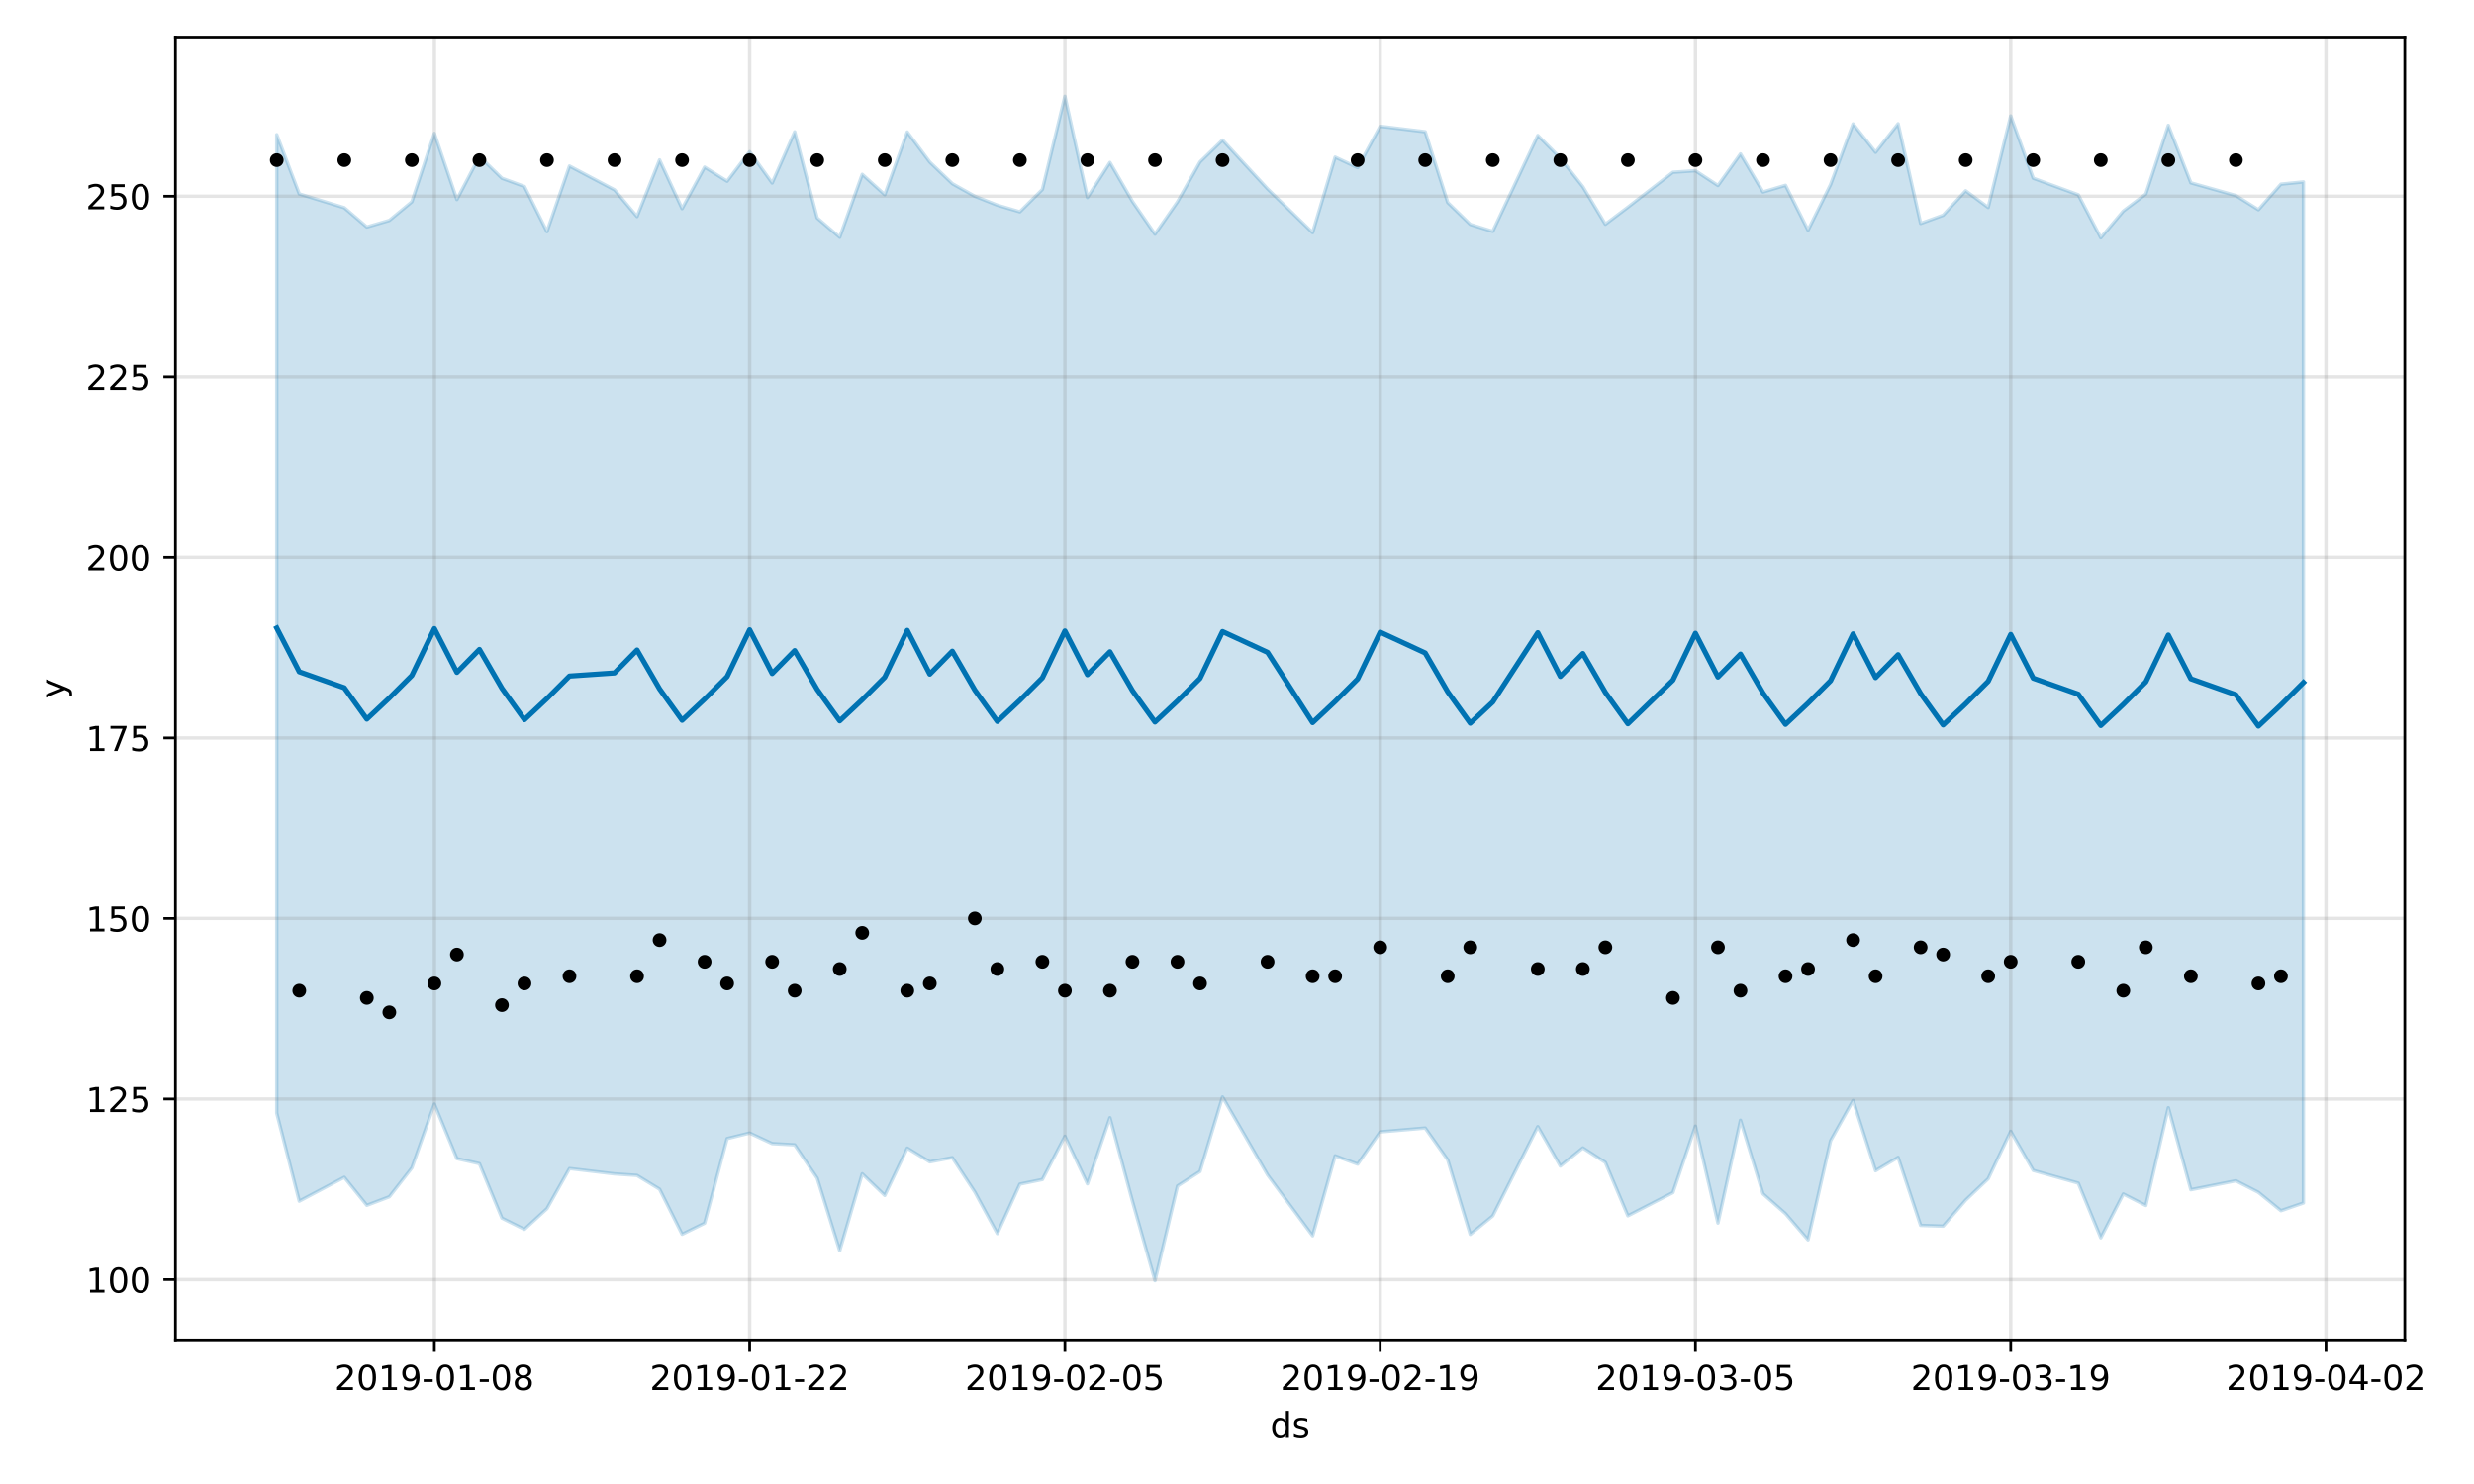 <?xml version="1.0" encoding="utf-8" standalone="no"?>
<!DOCTYPE svg PUBLIC "-//W3C//DTD SVG 1.1//EN"
  "http://www.w3.org/Graphics/SVG/1.1/DTD/svg11.dtd">
<!-- Created with matplotlib (https://matplotlib.org/) -->
<svg height="432pt" version="1.1" viewBox="0 0 720 432" width="720pt" xmlns="http://www.w3.org/2000/svg" xmlns:xlink="http://www.w3.org/1999/xlink">
 <defs>
  <style type="text/css">
*{stroke-linecap:butt;stroke-linejoin:round;}
  </style>
 </defs>
 <g id="figure_1">
  <g id="patch_1">
   <path d="M 0 432 
L 720 432 
L 720 0 
L 0 0 
z
" style="fill:#ffffff;"/>
  </g>
  <g id="axes_1">
   <g id="patch_2">
    <path d="M 51.05 390.04 
L 699.857 390.04 
L 699.857 10.8 
L 51.05 10.8 
z
" style="fill:#ffffff;"/>
   </g>
   <g id="PolyCollection_1">
    <defs>
     <path d="M 80.541 -392.793 
L 80.541 -107.959 
L 87.095 -82.344 
L 100.202 -89.281 
L 106.756 -81.133 
L 113.309 -83.618 
L 119.863 -92.022 
L 126.417 -110.602 
L 132.97 -94.723 
L 139.524 -93.249 
L 146.077 -77.394 
L 152.631 -74.144 
L 159.185 -80.16 
L 165.738 -91.828 
L 178.845 -90.274 
L 185.399 -89.828 
L 191.953 -85.83 
L 198.506 -72.704 
L 205.06 -75.93 
L 211.613 -100.549 
L 218.167 -102.156 
L 224.721 -99.095 
L 231.274 -98.732 
L 237.828 -89.015 
L 244.381 -67.932 
L 250.935 -90.3 
L 257.489 -84.015 
L 264.042 -97.778 
L 270.596 -93.776 
L 277.15 -95.007 
L 283.703 -84.995 
L 290.257 -72.902 
L 296.81 -87.298 
L 303.364 -88.634 
L 309.918 -101.228 
L 316.471 -87.389 
L 323.025 -106.628 
L 329.578 -82.323 
L 336.132 -59.198 
L 342.686 -86.764 
L 349.239 -90.973 
L 355.793 -112.672 
L 368.9 -89.976 
L 382.007 -72.262 
L 388.561 -95.53 
L 395.114 -93.113 
L 401.668 -102.493 
L 414.775 -103.619 
L 421.329 -94.34 
L 427.883 -72.663 
L 434.436 -78.044 
L 447.543 -104.023 
L 454.097 -92.552 
L 460.651 -97.833 
L 467.204 -93.61 
L 473.758 -78.073 
L 486.865 -84.826 
L 493.419 -104.173 
L 499.972 -75.968 
L 506.526 -105.885 
L 513.079 -84.482 
L 519.633 -78.699 
L 526.187 -71.075 
L 532.74 -99.909 
L 539.294 -111.642 
L 545.847 -91.194 
L 552.401 -95.091 
L 558.955 -75.286 
L 565.508 -75.065 
L 572.062 -82.635 
L 578.616 -88.858 
L 585.169 -102.675 
L 591.723 -91.279 
L 604.83 -87.591 
L 611.384 -71.672 
L 617.937 -84.433 
L 624.491 -81.073 
L 631.044 -109.538 
L 637.598 -85.668 
L 650.705 -88.27 
L 657.259 -84.912 
L 663.812 -79.56 
L 670.366 -81.814 
L 670.366 -379.045 
L 670.366 -379.045 
L 663.812 -378.393 
L 657.259 -370.954 
L 650.705 -375.073 
L 637.598 -378.774 
L 631.044 -395.511 
L 624.491 -375.509 
L 617.937 -370.566 
L 611.384 -362.767 
L 604.83 -375.302 
L 591.723 -380.116 
L 585.169 -398.247 
L 578.616 -371.604 
L 572.062 -376.46 
L 565.508 -369.349 
L 558.955 -366.961 
L 552.401 -395.977 
L 545.847 -387.661 
L 539.294 -395.941 
L 532.74 -378.279 
L 526.187 -364.99 
L 519.633 -378.058 
L 513.079 -376.107 
L 506.526 -387.19 
L 499.972 -377.997 
L 493.419 -382.295 
L 486.865 -381.856 
L 473.758 -371.686 
L 467.204 -366.735 
L 460.651 -377.643 
L 454.097 -385.975 
L 447.543 -392.562 
L 434.436 -364.654 
L 427.883 -366.68 
L 421.329 -373.049 
L 414.775 -393.65 
L 401.668 -395.243 
L 395.114 -383.194 
L 388.561 -386.251 
L 382.007 -364.286 
L 368.9 -377.019 
L 355.793 -391.221 
L 349.239 -384.853 
L 342.686 -373.254 
L 336.132 -363.837 
L 329.578 -373.358 
L 323.025 -384.712 
L 316.471 -374.487 
L 309.918 -403.962 
L 303.364 -376.847 
L 296.81 -370.341 
L 290.257 -372.278 
L 283.703 -374.864 
L 277.15 -378.538 
L 270.596 -384.812 
L 264.042 -393.577 
L 257.489 -375.313 
L 250.935 -381.256 
L 244.381 -362.929 
L 237.828 -368.552 
L 231.274 -393.625 
L 224.721 -378.723 
L 218.167 -387.852 
L 211.613 -379.249 
L 205.06 -383.347 
L 198.506 -371.261 
L 191.953 -385.45 
L 185.399 -368.963 
L 178.845 -376.731 
L 165.738 -383.665 
L 159.185 -364.572 
L 152.631 -377.715 
L 146.077 -380.108 
L 139.524 -386.479 
L 132.97 -373.906 
L 126.417 -393.16 
L 119.863 -373.261 
L 113.309 -367.841 
L 106.756 -365.928 
L 100.202 -371.537 
L 87.095 -375.55 
L 80.541 -392.793 
z
" id="me7dad6c6d6" style="stroke:#0072b2;stroke-opacity:0.2;"/>
    </defs>
    <g clip-path="url(#pe8573c90dc)">
     <use style="fill:#0072b2;fill-opacity:0.2;stroke:#0072b2;stroke-opacity:0.2;" x="0" xlink:href="#me7dad6c6d6" y="432"/>
    </g>
   </g>
   <g id="matplotlib.axis_1">
    <g id="xtick_1">
     <g id="line2d_1">
      <path clip-path="url(#pe8573c90dc)" d="M 126.417 390.04 
L 126.417 10.8 
" style="fill:none;stroke:#808080;stroke-linecap:square;stroke-opacity:0.2;"/>
     </g>
     <g id="line2d_2">
      <defs>
       <path d="M 0 0 
L 0 3.5 
" id="m86b5f5a6d8" style="stroke:#000000;stroke-width:0.8;"/>
      </defs>
      <g>
       <use style="stroke:#000000;stroke-width:0.8;" x="126.417" xlink:href="#m86b5f5a6d8" y="390.04"/>
      </g>
     </g>
     <g id="text_1">
      <!-- 2019-01-08 -->
      <defs>
       <path d="M 19.188 8.297 
L 53.609 8.297 
L 53.609 0 
L 7.328 0 
L 7.328 8.297 
Q 12.938 14.109 22.625 23.891 
Q 32.328 33.688 34.812 36.531 
Q 39.547 41.844 41.422 45.531 
Q 43.312 49.219 43.312 52.781 
Q 43.312 58.594 39.234 62.25 
Q 35.156 65.922 28.609 65.922 
Q 23.969 65.922 18.812 64.312 
Q 13.672 62.703 7.812 59.422 
L 7.812 69.391 
Q 13.766 71.781 18.938 73 
Q 24.125 74.219 28.422 74.219 
Q 39.75 74.219 46.484 68.547 
Q 53.219 62.891 53.219 53.422 
Q 53.219 48.922 51.531 44.891 
Q 49.859 40.875 45.406 35.406 
Q 44.188 33.984 37.641 27.219 
Q 31.109 20.453 19.188 8.297 
z
" id="DejaVuSans-50"/>
       <path d="M 31.781 66.406 
Q 24.172 66.406 20.328 58.906 
Q 16.5 51.422 16.5 36.375 
Q 16.5 21.391 20.328 13.891 
Q 24.172 6.391 31.781 6.391 
Q 39.453 6.391 43.281 13.891 
Q 47.125 21.391 47.125 36.375 
Q 47.125 51.422 43.281 58.906 
Q 39.453 66.406 31.781 66.406 
z
M 31.781 74.219 
Q 44.047 74.219 50.516 64.516 
Q 56.984 54.828 56.984 36.375 
Q 56.984 17.969 50.516 8.266 
Q 44.047 -1.422 31.781 -1.422 
Q 19.531 -1.422 13.062 8.266 
Q 6.594 17.969 6.594 36.375 
Q 6.594 54.828 13.062 64.516 
Q 19.531 74.219 31.781 74.219 
z
" id="DejaVuSans-48"/>
       <path d="M 12.406 8.297 
L 28.516 8.297 
L 28.516 63.922 
L 10.984 60.406 
L 10.984 69.391 
L 28.422 72.906 
L 38.281 72.906 
L 38.281 8.297 
L 54.391 8.297 
L 54.391 0 
L 12.406 0 
z
" id="DejaVuSans-49"/>
       <path d="M 10.984 1.516 
L 10.984 10.5 
Q 14.703 8.734 18.5 7.812 
Q 22.312 6.891 25.984 6.891 
Q 35.75 6.891 40.891 13.453 
Q 46.047 20.016 46.781 33.406 
Q 43.953 29.203 39.594 26.953 
Q 35.25 24.703 29.984 24.703 
Q 19.047 24.703 12.672 31.312 
Q 6.297 37.938 6.297 49.422 
Q 6.297 60.641 12.938 67.422 
Q 19.578 74.219 30.609 74.219 
Q 43.266 74.219 49.922 64.516 
Q 56.594 54.828 56.594 36.375 
Q 56.594 19.141 48.406 8.859 
Q 40.234 -1.422 26.422 -1.422 
Q 22.703 -1.422 18.891 -0.688 
Q 15.094 0.047 10.984 1.516 
z
M 30.609 32.422 
Q 37.25 32.422 41.125 36.953 
Q 45.016 41.5 45.016 49.422 
Q 45.016 57.281 41.125 61.844 
Q 37.25 66.406 30.609 66.406 
Q 23.969 66.406 20.094 61.844 
Q 16.219 57.281 16.219 49.422 
Q 16.219 41.5 20.094 36.953 
Q 23.969 32.422 30.609 32.422 
z
" id="DejaVuSans-57"/>
       <path d="M 4.891 31.391 
L 31.203 31.391 
L 31.203 23.391 
L 4.891 23.391 
z
" id="DejaVuSans-45"/>
       <path d="M 31.781 34.625 
Q 24.75 34.625 20.719 30.859 
Q 16.703 27.094 16.703 20.516 
Q 16.703 13.922 20.719 10.156 
Q 24.75 6.391 31.781 6.391 
Q 38.812 6.391 42.859 10.172 
Q 46.922 13.969 46.922 20.516 
Q 46.922 27.094 42.891 30.859 
Q 38.875 34.625 31.781 34.625 
z
M 21.922 38.812 
Q 15.578 40.375 12.031 44.719 
Q 8.5 49.078 8.5 55.328 
Q 8.5 64.062 14.719 69.141 
Q 20.953 74.219 31.781 74.219 
Q 42.672 74.219 48.875 69.141 
Q 55.078 64.062 55.078 55.328 
Q 55.078 49.078 51.531 44.719 
Q 48 40.375 41.703 38.812 
Q 48.828 37.156 52.797 32.312 
Q 56.781 27.484 56.781 20.516 
Q 56.781 9.906 50.312 4.234 
Q 43.844 -1.422 31.781 -1.422 
Q 19.734 -1.422 13.25 4.234 
Q 6.781 9.906 6.781 20.516 
Q 6.781 27.484 10.781 32.312 
Q 14.797 37.156 21.922 38.812 
z
M 18.312 54.391 
Q 18.312 48.734 21.844 45.562 
Q 25.391 42.391 31.781 42.391 
Q 38.141 42.391 41.719 45.562 
Q 45.312 48.734 45.312 54.391 
Q 45.312 60.062 41.719 63.234 
Q 38.141 66.406 31.781 66.406 
Q 25.391 66.406 21.844 63.234 
Q 18.312 60.062 18.312 54.391 
z
" id="DejaVuSans-56"/>
      </defs>
      <g transform="translate(97.359 404.638)scale(0.1 -0.1)">
       <use xlink:href="#DejaVuSans-50"/>
       <use x="63.623" xlink:href="#DejaVuSans-48"/>
       <use x="127.246" xlink:href="#DejaVuSans-49"/>
       <use x="190.869" xlink:href="#DejaVuSans-57"/>
       <use x="254.492" xlink:href="#DejaVuSans-45"/>
       <use x="290.576" xlink:href="#DejaVuSans-48"/>
       <use x="354.199" xlink:href="#DejaVuSans-49"/>
       <use x="417.822" xlink:href="#DejaVuSans-45"/>
       <use x="453.906" xlink:href="#DejaVuSans-48"/>
       <use x="517.529" xlink:href="#DejaVuSans-56"/>
      </g>
     </g>
    </g>
    <g id="xtick_2">
     <g id="line2d_3">
      <path clip-path="url(#pe8573c90dc)" d="M 218.167 390.04 
L 218.167 10.8 
" style="fill:none;stroke:#808080;stroke-linecap:square;stroke-opacity:0.2;"/>
     </g>
     <g id="line2d_4">
      <g>
       <use style="stroke:#000000;stroke-width:0.8;" x="218.167" xlink:href="#m86b5f5a6d8" y="390.04"/>
      </g>
     </g>
     <g id="text_2">
      <!-- 2019-01-22 -->
      <g transform="translate(189.109 404.638)scale(0.1 -0.1)">
       <use xlink:href="#DejaVuSans-50"/>
       <use x="63.623" xlink:href="#DejaVuSans-48"/>
       <use x="127.246" xlink:href="#DejaVuSans-49"/>
       <use x="190.869" xlink:href="#DejaVuSans-57"/>
       <use x="254.492" xlink:href="#DejaVuSans-45"/>
       <use x="290.576" xlink:href="#DejaVuSans-48"/>
       <use x="354.199" xlink:href="#DejaVuSans-49"/>
       <use x="417.822" xlink:href="#DejaVuSans-45"/>
       <use x="453.906" xlink:href="#DejaVuSans-50"/>
       <use x="517.529" xlink:href="#DejaVuSans-50"/>
      </g>
     </g>
    </g>
    <g id="xtick_3">
     <g id="line2d_5">
      <path clip-path="url(#pe8573c90dc)" d="M 309.918 390.04 
L 309.918 10.8 
" style="fill:none;stroke:#808080;stroke-linecap:square;stroke-opacity:0.2;"/>
     </g>
     <g id="line2d_6">
      <g>
       <use style="stroke:#000000;stroke-width:0.8;" x="309.918" xlink:href="#m86b5f5a6d8" y="390.04"/>
      </g>
     </g>
     <g id="text_3">
      <!-- 2019-02-05 -->
      <defs>
       <path d="M 10.797 72.906 
L 49.516 72.906 
L 49.516 64.594 
L 19.828 64.594 
L 19.828 46.734 
Q 21.969 47.469 24.109 47.828 
Q 26.266 48.188 28.422 48.188 
Q 40.625 48.188 47.75 41.5 
Q 54.891 34.812 54.891 23.391 
Q 54.891 11.625 47.562 5.094 
Q 40.234 -1.422 26.906 -1.422 
Q 22.312 -1.422 17.547 -0.641 
Q 12.797 0.141 7.719 1.703 
L 7.719 11.625 
Q 12.109 9.234 16.797 8.062 
Q 21.484 6.891 26.703 6.891 
Q 35.156 6.891 40.078 11.328 
Q 45.016 15.766 45.016 23.391 
Q 45.016 31 40.078 35.438 
Q 35.156 39.891 26.703 39.891 
Q 22.75 39.891 18.812 39.016 
Q 14.891 38.141 10.797 36.281 
z
" id="DejaVuSans-53"/>
      </defs>
      <g transform="translate(280.86 404.638)scale(0.1 -0.1)">
       <use xlink:href="#DejaVuSans-50"/>
       <use x="63.623" xlink:href="#DejaVuSans-48"/>
       <use x="127.246" xlink:href="#DejaVuSans-49"/>
       <use x="190.869" xlink:href="#DejaVuSans-57"/>
       <use x="254.492" xlink:href="#DejaVuSans-45"/>
       <use x="290.576" xlink:href="#DejaVuSans-48"/>
       <use x="354.199" xlink:href="#DejaVuSans-50"/>
       <use x="417.822" xlink:href="#DejaVuSans-45"/>
       <use x="453.906" xlink:href="#DejaVuSans-48"/>
       <use x="517.529" xlink:href="#DejaVuSans-53"/>
      </g>
     </g>
    </g>
    <g id="xtick_4">
     <g id="line2d_7">
      <path clip-path="url(#pe8573c90dc)" d="M 401.668 390.04 
L 401.668 10.8 
" style="fill:none;stroke:#808080;stroke-linecap:square;stroke-opacity:0.2;"/>
     </g>
     <g id="line2d_8">
      <g>
       <use style="stroke:#000000;stroke-width:0.8;" x="401.668" xlink:href="#m86b5f5a6d8" y="390.04"/>
      </g>
     </g>
     <g id="text_4">
      <!-- 2019-02-19 -->
      <g transform="translate(372.61 404.638)scale(0.1 -0.1)">
       <use xlink:href="#DejaVuSans-50"/>
       <use x="63.623" xlink:href="#DejaVuSans-48"/>
       <use x="127.246" xlink:href="#DejaVuSans-49"/>
       <use x="190.869" xlink:href="#DejaVuSans-57"/>
       <use x="254.492" xlink:href="#DejaVuSans-45"/>
       <use x="290.576" xlink:href="#DejaVuSans-48"/>
       <use x="354.199" xlink:href="#DejaVuSans-50"/>
       <use x="417.822" xlink:href="#DejaVuSans-45"/>
       <use x="453.906" xlink:href="#DejaVuSans-49"/>
       <use x="517.529" xlink:href="#DejaVuSans-57"/>
      </g>
     </g>
    </g>
    <g id="xtick_5">
     <g id="line2d_9">
      <path clip-path="url(#pe8573c90dc)" d="M 493.419 390.04 
L 493.419 10.8 
" style="fill:none;stroke:#808080;stroke-linecap:square;stroke-opacity:0.2;"/>
     </g>
     <g id="line2d_10">
      <g>
       <use style="stroke:#000000;stroke-width:0.8;" x="493.419" xlink:href="#m86b5f5a6d8" y="390.04"/>
      </g>
     </g>
     <g id="text_5">
      <!-- 2019-03-05 -->
      <defs>
       <path d="M 40.578 39.312 
Q 47.656 37.797 51.625 33 
Q 55.609 28.219 55.609 21.188 
Q 55.609 10.406 48.188 4.484 
Q 40.766 -1.422 27.094 -1.422 
Q 22.516 -1.422 17.656 -0.516 
Q 12.797 0.391 7.625 2.203 
L 7.625 11.719 
Q 11.719 9.328 16.594 8.109 
Q 21.484 6.891 26.812 6.891 
Q 36.078 6.891 40.938 10.547 
Q 45.797 14.203 45.797 21.188 
Q 45.797 27.641 41.281 31.266 
Q 36.766 34.906 28.719 34.906 
L 20.219 34.906 
L 20.219 43.016 
L 29.109 43.016 
Q 36.375 43.016 40.234 45.922 
Q 44.094 48.828 44.094 54.297 
Q 44.094 59.906 40.109 62.906 
Q 36.141 65.922 28.719 65.922 
Q 24.656 65.922 20.016 65.031 
Q 15.375 64.156 9.812 62.312 
L 9.812 71.094 
Q 15.438 72.656 20.344 73.438 
Q 25.25 74.219 29.594 74.219 
Q 40.828 74.219 47.359 69.109 
Q 53.906 64.016 53.906 55.328 
Q 53.906 49.266 50.438 45.094 
Q 46.969 40.922 40.578 39.312 
z
" id="DejaVuSans-51"/>
      </defs>
      <g transform="translate(464.361 404.638)scale(0.1 -0.1)">
       <use xlink:href="#DejaVuSans-50"/>
       <use x="63.623" xlink:href="#DejaVuSans-48"/>
       <use x="127.246" xlink:href="#DejaVuSans-49"/>
       <use x="190.869" xlink:href="#DejaVuSans-57"/>
       <use x="254.492" xlink:href="#DejaVuSans-45"/>
       <use x="290.576" xlink:href="#DejaVuSans-48"/>
       <use x="354.199" xlink:href="#DejaVuSans-51"/>
       <use x="417.822" xlink:href="#DejaVuSans-45"/>
       <use x="453.906" xlink:href="#DejaVuSans-48"/>
       <use x="517.529" xlink:href="#DejaVuSans-53"/>
      </g>
     </g>
    </g>
    <g id="xtick_6">
     <g id="line2d_11">
      <path clip-path="url(#pe8573c90dc)" d="M 585.169 390.04 
L 585.169 10.8 
" style="fill:none;stroke:#808080;stroke-linecap:square;stroke-opacity:0.2;"/>
     </g>
     <g id="line2d_12">
      <g>
       <use style="stroke:#000000;stroke-width:0.8;" x="585.169" xlink:href="#m86b5f5a6d8" y="390.04"/>
      </g>
     </g>
     <g id="text_6">
      <!-- 2019-03-19 -->
      <g transform="translate(556.111 404.638)scale(0.1 -0.1)">
       <use xlink:href="#DejaVuSans-50"/>
       <use x="63.623" xlink:href="#DejaVuSans-48"/>
       <use x="127.246" xlink:href="#DejaVuSans-49"/>
       <use x="190.869" xlink:href="#DejaVuSans-57"/>
       <use x="254.492" xlink:href="#DejaVuSans-45"/>
       <use x="290.576" xlink:href="#DejaVuSans-48"/>
       <use x="354.199" xlink:href="#DejaVuSans-51"/>
       <use x="417.822" xlink:href="#DejaVuSans-45"/>
       <use x="453.906" xlink:href="#DejaVuSans-49"/>
       <use x="517.529" xlink:href="#DejaVuSans-57"/>
      </g>
     </g>
    </g>
    <g id="xtick_7">
     <g id="line2d_13">
      <path clip-path="url(#pe8573c90dc)" d="M 676.92 390.04 
L 676.92 10.8 
" style="fill:none;stroke:#808080;stroke-linecap:square;stroke-opacity:0.2;"/>
     </g>
     <g id="line2d_14">
      <g>
       <use style="stroke:#000000;stroke-width:0.8;" x="676.92" xlink:href="#m86b5f5a6d8" y="390.04"/>
      </g>
     </g>
     <g id="text_7">
      <!-- 2019-04-02 -->
      <defs>
       <path d="M 37.797 64.312 
L 12.891 25.391 
L 37.797 25.391 
z
M 35.203 72.906 
L 47.609 72.906 
L 47.609 25.391 
L 58.016 25.391 
L 58.016 17.188 
L 47.609 17.188 
L 47.609 0 
L 37.797 0 
L 37.797 17.188 
L 4.891 17.188 
L 4.891 26.703 
z
" id="DejaVuSans-52"/>
      </defs>
      <g transform="translate(647.862 404.638)scale(0.1 -0.1)">
       <use xlink:href="#DejaVuSans-50"/>
       <use x="63.623" xlink:href="#DejaVuSans-48"/>
       <use x="127.246" xlink:href="#DejaVuSans-49"/>
       <use x="190.869" xlink:href="#DejaVuSans-57"/>
       <use x="254.492" xlink:href="#DejaVuSans-45"/>
       <use x="290.576" xlink:href="#DejaVuSans-48"/>
       <use x="354.199" xlink:href="#DejaVuSans-52"/>
       <use x="417.822" xlink:href="#DejaVuSans-45"/>
       <use x="453.906" xlink:href="#DejaVuSans-48"/>
       <use x="517.529" xlink:href="#DejaVuSans-50"/>
      </g>
     </g>
    </g>
    <g id="text_8">
     <!-- ds -->
     <defs>
      <path d="M 45.406 46.391 
L 45.406 75.984 
L 54.391 75.984 
L 54.391 0 
L 45.406 0 
L 45.406 8.203 
Q 42.578 3.328 38.25 0.953 
Q 33.938 -1.422 27.875 -1.422 
Q 17.969 -1.422 11.734 6.484 
Q 5.516 14.406 5.516 27.297 
Q 5.516 40.188 11.734 48.094 
Q 17.969 56 27.875 56 
Q 33.938 56 38.25 53.625 
Q 42.578 51.266 45.406 46.391 
z
M 14.797 27.297 
Q 14.797 17.391 18.875 11.75 
Q 22.953 6.109 30.078 6.109 
Q 37.203 6.109 41.297 11.75 
Q 45.406 17.391 45.406 27.297 
Q 45.406 37.203 41.297 42.844 
Q 37.203 48.484 30.078 48.484 
Q 22.953 48.484 18.875 42.844 
Q 14.797 37.203 14.797 27.297 
z
" id="DejaVuSans-100"/>
      <path d="M 44.281 53.078 
L 44.281 44.578 
Q 40.484 46.531 36.375 47.5 
Q 32.281 48.484 27.875 48.484 
Q 21.188 48.484 17.844 46.438 
Q 14.5 44.391 14.5 40.281 
Q 14.5 37.156 16.891 35.375 
Q 19.281 33.594 26.516 31.984 
L 29.594 31.297 
Q 39.156 29.25 43.188 25.516 
Q 47.219 21.781 47.219 15.094 
Q 47.219 7.469 41.188 3.016 
Q 35.156 -1.422 24.609 -1.422 
Q 20.219 -1.422 15.453 -0.562 
Q 10.688 0.297 5.422 2 
L 5.422 11.281 
Q 10.406 8.688 15.234 7.391 
Q 20.062 6.109 24.812 6.109 
Q 31.156 6.109 34.562 8.281 
Q 37.984 10.453 37.984 14.406 
Q 37.984 18.062 35.516 20.016 
Q 33.062 21.969 24.703 23.781 
L 21.578 24.516 
Q 13.234 26.266 9.516 29.906 
Q 5.812 33.547 5.812 39.891 
Q 5.812 47.609 11.281 51.797 
Q 16.75 56 26.812 56 
Q 31.781 56 36.172 55.266 
Q 40.578 54.547 44.281 53.078 
z
" id="DejaVuSans-115"/>
     </defs>
     <g transform="translate(369.675 418.317)scale(0.1 -0.1)">
      <use xlink:href="#DejaVuSans-100"/>
      <use x="63.477" xlink:href="#DejaVuSans-115"/>
     </g>
    </g>
   </g>
   <g id="matplotlib.axis_2">
    <g id="ytick_1">
     <g id="line2d_15">
      <path clip-path="url(#pe8573c90dc)" d="M 51.05 372.49 
L 699.857 372.49 
" style="fill:none;stroke:#808080;stroke-linecap:square;stroke-opacity:0.2;"/>
     </g>
     <g id="line2d_16">
      <defs>
       <path d="M 0 0 
L -3.5 0 
" id="m898cb123b1" style="stroke:#000000;stroke-width:0.8;"/>
      </defs>
      <g>
       <use style="stroke:#000000;stroke-width:0.8;" x="51.05" xlink:href="#m898cb123b1" y="372.49"/>
      </g>
     </g>
     <g id="text_9">
      <!-- 100 -->
      <g transform="translate(24.962 376.29)scale(0.1 -0.1)">
       <use xlink:href="#DejaVuSans-49"/>
       <use x="63.623" xlink:href="#DejaVuSans-48"/>
       <use x="127.246" xlink:href="#DejaVuSans-48"/>
      </g>
     </g>
    </g>
    <g id="ytick_2">
     <g id="line2d_17">
      <path clip-path="url(#pe8573c90dc)" d="M 51.05 319.929 
L 699.857 319.929 
" style="fill:none;stroke:#808080;stroke-linecap:square;stroke-opacity:0.2;"/>
     </g>
     <g id="line2d_18">
      <g>
       <use style="stroke:#000000;stroke-width:0.8;" x="51.05" xlink:href="#m898cb123b1" y="319.929"/>
      </g>
     </g>
     <g id="text_10">
      <!-- 125 -->
      <g transform="translate(24.962 323.728)scale(0.1 -0.1)">
       <use xlink:href="#DejaVuSans-49"/>
       <use x="63.623" xlink:href="#DejaVuSans-50"/>
       <use x="127.246" xlink:href="#DejaVuSans-53"/>
      </g>
     </g>
    </g>
    <g id="ytick_3">
     <g id="line2d_19">
      <path clip-path="url(#pe8573c90dc)" d="M 51.05 267.368 
L 699.857 267.368 
" style="fill:none;stroke:#808080;stroke-linecap:square;stroke-opacity:0.2;"/>
     </g>
     <g id="line2d_20">
      <g>
       <use style="stroke:#000000;stroke-width:0.8;" x="51.05" xlink:href="#m898cb123b1" y="267.368"/>
      </g>
     </g>
     <g id="text_11">
      <!-- 150 -->
      <g transform="translate(24.962 271.167)scale(0.1 -0.1)">
       <use xlink:href="#DejaVuSans-49"/>
       <use x="63.623" xlink:href="#DejaVuSans-53"/>
       <use x="127.246" xlink:href="#DejaVuSans-48"/>
      </g>
     </g>
    </g>
    <g id="ytick_4">
     <g id="line2d_21">
      <path clip-path="url(#pe8573c90dc)" d="M 51.05 214.807 
L 699.857 214.807 
" style="fill:none;stroke:#808080;stroke-linecap:square;stroke-opacity:0.2;"/>
     </g>
     <g id="line2d_22">
      <g>
       <use style="stroke:#000000;stroke-width:0.8;" x="51.05" xlink:href="#m898cb123b1" y="214.807"/>
      </g>
     </g>
     <g id="text_12">
      <!-- 175 -->
      <defs>
       <path d="M 8.203 72.906 
L 55.078 72.906 
L 55.078 68.703 
L 28.609 0 
L 18.312 0 
L 43.219 64.594 
L 8.203 64.594 
z
" id="DejaVuSans-55"/>
      </defs>
      <g transform="translate(24.962 218.606)scale(0.1 -0.1)">
       <use xlink:href="#DejaVuSans-49"/>
       <use x="63.623" xlink:href="#DejaVuSans-55"/>
       <use x="127.246" xlink:href="#DejaVuSans-53"/>
      </g>
     </g>
    </g>
    <g id="ytick_5">
     <g id="line2d_23">
      <path clip-path="url(#pe8573c90dc)" d="M 51.05 162.246 
L 699.857 162.246 
" style="fill:none;stroke:#808080;stroke-linecap:square;stroke-opacity:0.2;"/>
     </g>
     <g id="line2d_24">
      <g>
       <use style="stroke:#000000;stroke-width:0.8;" x="51.05" xlink:href="#m898cb123b1" y="162.246"/>
      </g>
     </g>
     <g id="text_13">
      <!-- 200 -->
      <g transform="translate(24.962 166.045)scale(0.1 -0.1)">
       <use xlink:href="#DejaVuSans-50"/>
       <use x="63.623" xlink:href="#DejaVuSans-48"/>
       <use x="127.246" xlink:href="#DejaVuSans-48"/>
      </g>
     </g>
    </g>
    <g id="ytick_6">
     <g id="line2d_25">
      <path clip-path="url(#pe8573c90dc)" d="M 51.05 109.685 
L 699.857 109.685 
" style="fill:none;stroke:#808080;stroke-linecap:square;stroke-opacity:0.2;"/>
     </g>
     <g id="line2d_26">
      <g>
       <use style="stroke:#000000;stroke-width:0.8;" x="51.05" xlink:href="#m898cb123b1" y="109.685"/>
      </g>
     </g>
     <g id="text_14">
      <!-- 225 -->
      <g transform="translate(24.962 113.484)scale(0.1 -0.1)">
       <use xlink:href="#DejaVuSans-50"/>
       <use x="63.623" xlink:href="#DejaVuSans-50"/>
       <use x="127.246" xlink:href="#DejaVuSans-53"/>
      </g>
     </g>
    </g>
    <g id="ytick_7">
     <g id="line2d_27">
      <path clip-path="url(#pe8573c90dc)" d="M 51.05 57.124 
L 699.857 57.124 
" style="fill:none;stroke:#808080;stroke-linecap:square;stroke-opacity:0.2;"/>
     </g>
     <g id="line2d_28">
      <g>
       <use style="stroke:#000000;stroke-width:0.8;" x="51.05" xlink:href="#m898cb123b1" y="57.124"/>
      </g>
     </g>
     <g id="text_15">
      <!-- 250 -->
      <g transform="translate(24.962 60.923)scale(0.1 -0.1)">
       <use xlink:href="#DejaVuSans-50"/>
       <use x="63.623" xlink:href="#DejaVuSans-53"/>
       <use x="127.246" xlink:href="#DejaVuSans-48"/>
      </g>
     </g>
    </g>
    <g id="text_16">
     <!-- y -->
     <defs>
      <path d="M 32.172 -5.078 
Q 28.375 -14.844 24.75 -17.812 
Q 21.141 -20.797 15.094 -20.797 
L 7.906 -20.797 
L 7.906 -13.281 
L 13.188 -13.281 
Q 16.891 -13.281 18.938 -11.516 
Q 21 -9.766 23.484 -3.219 
L 25.094 0.875 
L 2.984 54.688 
L 12.5 54.688 
L 29.594 11.922 
L 46.688 54.688 
L 56.203 54.688 
z
" id="DejaVuSans-121"/>
     </defs>
     <g transform="translate(18.883 203.379)rotate(-90)scale(0.1 -0.1)">
      <use xlink:href="#DejaVuSans-121"/>
     </g>
    </g>
   </g>
   <g id="line2d_29">
    <defs>
     <path d="M 0 1.5 
C 0.398 1.5 0.779 1.342 1.061 1.061 
C 1.342 0.779 1.5 0.398 1.5 0 
C 1.5 -0.398 1.342 -0.779 1.061 -1.061 
C 0.779 -1.342 0.398 -1.5 0 -1.5 
C -0.398 -1.5 -0.779 -1.342 -1.061 -1.061 
C -1.342 -0.779 -1.5 -0.398 -1.5 0 
C -1.5 0.398 -1.342 0.779 -1.061 1.061 
C -0.779 1.342 -0.398 1.5 0 1.5 
z
" id="m5149d837c6" style="stroke:#000000;"/>
    </defs>
    <g clip-path="url(#pe8573c90dc)">
     <use style="stroke:#000000;" x="80.541" xlink:href="#m5149d837c6" y="46.611"/>
     <use style="stroke:#000000;" x="87.095" xlink:href="#m5149d837c6" y="288.393"/>
     <use style="stroke:#000000;" x="100.202" xlink:href="#m5149d837c6" y="46.611"/>
     <use style="stroke:#000000;" x="106.756" xlink:href="#m5149d837c6" y="290.495"/>
     <use style="stroke:#000000;" x="113.309" xlink:href="#m5149d837c6" y="294.7"/>
     <use style="stroke:#000000;" x="119.863" xlink:href="#m5149d837c6" y="46.611"/>
     <use style="stroke:#000000;" x="126.417" xlink:href="#m5149d837c6" y="286.29"/>
     <use style="stroke:#000000;" x="132.97" xlink:href="#m5149d837c6" y="277.88"/>
     <use style="stroke:#000000;" x="139.524" xlink:href="#m5149d837c6" y="46.611"/>
     <use style="stroke:#000000;" x="146.077" xlink:href="#m5149d837c6" y="292.597"/>
     <use style="stroke:#000000;" x="152.631" xlink:href="#m5149d837c6" y="286.29"/>
     <use style="stroke:#000000;" x="159.185" xlink:href="#m5149d837c6" y="46.611"/>
     <use style="stroke:#000000;" x="165.738" xlink:href="#m5149d837c6" y="284.188"/>
     <use style="stroke:#000000;" x="178.845" xlink:href="#m5149d837c6" y="46.611"/>
     <use style="stroke:#000000;" x="185.399" xlink:href="#m5149d837c6" y="284.188"/>
     <use style="stroke:#000000;" x="191.953" xlink:href="#m5149d837c6" y="273.675"/>
     <use style="stroke:#000000;" x="198.506" xlink:href="#m5149d837c6" y="46.611"/>
     <use style="stroke:#000000;" x="205.06" xlink:href="#m5149d837c6" y="279.983"/>
     <use style="stroke:#000000;" x="211.613" xlink:href="#m5149d837c6" y="286.29"/>
     <use style="stroke:#000000;" x="218.167" xlink:href="#m5149d837c6" y="46.611"/>
     <use style="stroke:#000000;" x="224.721" xlink:href="#m5149d837c6" y="279.983"/>
     <use style="stroke:#000000;" x="231.274" xlink:href="#m5149d837c6" y="288.393"/>
     <use style="stroke:#000000;" x="237.828" xlink:href="#m5149d837c6" y="46.611"/>
     <use style="stroke:#000000;" x="244.381" xlink:href="#m5149d837c6" y="282.085"/>
     <use style="stroke:#000000;" x="250.935" xlink:href="#m5149d837c6" y="271.573"/>
     <use style="stroke:#000000;" x="257.489" xlink:href="#m5149d837c6" y="46.611"/>
     <use style="stroke:#000000;" x="264.042" xlink:href="#m5149d837c6" y="288.393"/>
     <use style="stroke:#000000;" x="270.596" xlink:href="#m5149d837c6" y="286.29"/>
     <use style="stroke:#000000;" x="277.15" xlink:href="#m5149d837c6" y="46.611"/>
     <use style="stroke:#000000;" x="283.703" xlink:href="#m5149d837c6" y="267.368"/>
     <use style="stroke:#000000;" x="290.257" xlink:href="#m5149d837c6" y="282.085"/>
     <use style="stroke:#000000;" x="296.81" xlink:href="#m5149d837c6" y="46.611"/>
     <use style="stroke:#000000;" x="303.364" xlink:href="#m5149d837c6" y="279.983"/>
     <use style="stroke:#000000;" x="309.918" xlink:href="#m5149d837c6" y="288.393"/>
     <use style="stroke:#000000;" x="316.471" xlink:href="#m5149d837c6" y="46.611"/>
     <use style="stroke:#000000;" x="323.025" xlink:href="#m5149d837c6" y="288.393"/>
     <use style="stroke:#000000;" x="329.578" xlink:href="#m5149d837c6" y="279.983"/>
     <use style="stroke:#000000;" x="336.132" xlink:href="#m5149d837c6" y="46.611"/>
     <use style="stroke:#000000;" x="342.686" xlink:href="#m5149d837c6" y="279.983"/>
     <use style="stroke:#000000;" x="349.239" xlink:href="#m5149d837c6" y="286.29"/>
     <use style="stroke:#000000;" x="355.793" xlink:href="#m5149d837c6" y="46.611"/>
     <use style="stroke:#000000;" x="368.9" xlink:href="#m5149d837c6" y="279.983"/>
     <use style="stroke:#000000;" x="382.007" xlink:href="#m5149d837c6" y="284.188"/>
     <use style="stroke:#000000;" x="388.561" xlink:href="#m5149d837c6" y="284.188"/>
     <use style="stroke:#000000;" x="395.114" xlink:href="#m5149d837c6" y="46.611"/>
     <use style="stroke:#000000;" x="401.668" xlink:href="#m5149d837c6" y="275.778"/>
     <use style="stroke:#000000;" x="414.775" xlink:href="#m5149d837c6" y="46.611"/>
     <use style="stroke:#000000;" x="421.329" xlink:href="#m5149d837c6" y="284.188"/>
     <use style="stroke:#000000;" x="427.883" xlink:href="#m5149d837c6" y="275.778"/>
     <use style="stroke:#000000;" x="434.436" xlink:href="#m5149d837c6" y="46.611"/>
     <use style="stroke:#000000;" x="447.543" xlink:href="#m5149d837c6" y="282.085"/>
     <use style="stroke:#000000;" x="454.097" xlink:href="#m5149d837c6" y="46.611"/>
     <use style="stroke:#000000;" x="460.651" xlink:href="#m5149d837c6" y="282.085"/>
     <use style="stroke:#000000;" x="467.204" xlink:href="#m5149d837c6" y="275.778"/>
     <use style="stroke:#000000;" x="473.758" xlink:href="#m5149d837c6" y="46.611"/>
     <use style="stroke:#000000;" x="486.865" xlink:href="#m5149d837c6" y="290.495"/>
     <use style="stroke:#000000;" x="493.419" xlink:href="#m5149d837c6" y="46.611"/>
     <use style="stroke:#000000;" x="499.972" xlink:href="#m5149d837c6" y="275.778"/>
     <use style="stroke:#000000;" x="506.526" xlink:href="#m5149d837c6" y="288.393"/>
     <use style="stroke:#000000;" x="513.079" xlink:href="#m5149d837c6" y="46.611"/>
     <use style="stroke:#000000;" x="519.633" xlink:href="#m5149d837c6" y="284.188"/>
     <use style="stroke:#000000;" x="526.187" xlink:href="#m5149d837c6" y="282.085"/>
     <use style="stroke:#000000;" x="532.74" xlink:href="#m5149d837c6" y="46.611"/>
     <use style="stroke:#000000;" x="539.294" xlink:href="#m5149d837c6" y="273.675"/>
     <use style="stroke:#000000;" x="545.847" xlink:href="#m5149d837c6" y="284.188"/>
     <use style="stroke:#000000;" x="552.401" xlink:href="#m5149d837c6" y="46.611"/>
     <use style="stroke:#000000;" x="558.955" xlink:href="#m5149d837c6" y="275.778"/>
     <use style="stroke:#000000;" x="565.508" xlink:href="#m5149d837c6" y="277.88"/>
     <use style="stroke:#000000;" x="572.062" xlink:href="#m5149d837c6" y="46.611"/>
     <use style="stroke:#000000;" x="578.616" xlink:href="#m5149d837c6" y="284.188"/>
     <use style="stroke:#000000;" x="585.169" xlink:href="#m5149d837c6" y="279.983"/>
     <use style="stroke:#000000;" x="591.723" xlink:href="#m5149d837c6" y="46.611"/>
     <use style="stroke:#000000;" x="604.83" xlink:href="#m5149d837c6" y="279.983"/>
     <use style="stroke:#000000;" x="611.384" xlink:href="#m5149d837c6" y="46.611"/>
     <use style="stroke:#000000;" x="617.937" xlink:href="#m5149d837c6" y="288.393"/>
     <use style="stroke:#000000;" x="624.491" xlink:href="#m5149d837c6" y="275.778"/>
     <use style="stroke:#000000;" x="631.044" xlink:href="#m5149d837c6" y="46.611"/>
     <use style="stroke:#000000;" x="637.598" xlink:href="#m5149d837c6" y="284.188"/>
     <use style="stroke:#000000;" x="650.705" xlink:href="#m5149d837c6" y="46.611"/>
     <use style="stroke:#000000;" x="657.259" xlink:href="#m5149d837c6" y="286.29"/>
     <use style="stroke:#000000;" x="663.812" xlink:href="#m5149d837c6" y="284.188"/>
    </g>
   </g>
   <g id="line2d_30">
    <path clip-path="url(#pe8573c90dc)" d="M 80.541 182.834 
L 87.095 195.561 
L 100.202 200.204 
L 106.756 209.333 
L 113.309 203.183 
L 119.863 196.636 
L 126.417 183.003 
L 132.97 195.731 
L 139.524 189.065 
L 146.077 200.373 
L 152.631 209.503 
L 159.185 203.353 
L 165.738 196.806 
L 178.845 195.901 
L 185.399 189.235 
L 191.953 200.543 
L 198.506 209.672 
L 205.06 203.523 
L 211.613 196.976 
L 218.167 183.343 
L 224.721 196.071 
L 231.274 189.405 
L 237.828 200.713 
L 244.381 209.842 
L 250.935 203.693 
L 257.489 197.146 
L 264.042 183.513 
L 270.596 196.24 
L 277.15 189.574 
L 283.703 200.883 
L 290.257 210.012 
L 296.81 203.862 
L 303.364 197.315 
L 309.918 183.682 
L 316.471 196.41 
L 323.025 189.744 
L 329.578 201.052 
L 336.132 210.182 
L 342.686 204.032 
L 349.239 197.485 
L 355.793 183.852 
L 368.9 189.914 
L 382.007 210.352 
L 388.561 204.202 
L 395.114 197.655 
L 401.668 184.022 
L 414.775 190.084 
L 421.329 201.392 
L 427.883 210.521 
L 434.436 204.372 
L 447.543 184.192 
L 454.097 196.92 
L 460.651 190.254 
L 467.204 201.562 
L 473.758 210.691 
L 486.865 197.994 
L 493.419 184.362 
L 499.972 197.089 
L 506.526 190.423 
L 513.079 201.732 
L 519.633 210.861 
L 526.187 204.711 
L 532.74 198.164 
L 539.294 184.531 
L 545.847 197.259 
L 552.401 190.593 
L 558.955 201.901 
L 565.508 211.031 
L 572.062 204.881 
L 578.616 198.334 
L 585.169 184.701 
L 591.723 197.429 
L 604.83 202.071 
L 611.384 211.201 
L 617.937 205.051 
L 624.491 198.504 
L 631.044 184.871 
L 637.598 197.599 
L 650.705 202.241 
L 657.259 211.37 
L 663.812 205.221 
L 670.366 198.674 
" style="fill:none;stroke:#0072b2;stroke-linecap:square;stroke-width:1.5;"/>
   </g>
   <g id="patch_3">
    <path d="M 51.05 390.04 
L 51.05 10.8 
" style="fill:none;stroke:#000000;stroke-linecap:square;stroke-linejoin:miter;stroke-width:0.8;"/>
   </g>
   <g id="patch_4">
    <path d="M 699.857 390.04 
L 699.857 10.8 
" style="fill:none;stroke:#000000;stroke-linecap:square;stroke-linejoin:miter;stroke-width:0.8;"/>
   </g>
   <g id="patch_5">
    <path d="M 51.05 390.04 
L 699.857 390.04 
" style="fill:none;stroke:#000000;stroke-linecap:square;stroke-linejoin:miter;stroke-width:0.8;"/>
   </g>
   <g id="patch_6">
    <path d="M 51.05 10.8 
L 699.857 10.8 
" style="fill:none;stroke:#000000;stroke-linecap:square;stroke-linejoin:miter;stroke-width:0.8;"/>
   </g>
  </g>
 </g>
 <defs>
  <clipPath id="pe8573c90dc">
   <rect height="379.24" width="648.807" x="51.05" y="10.8"/>
  </clipPath>
 </defs>
</svg>
